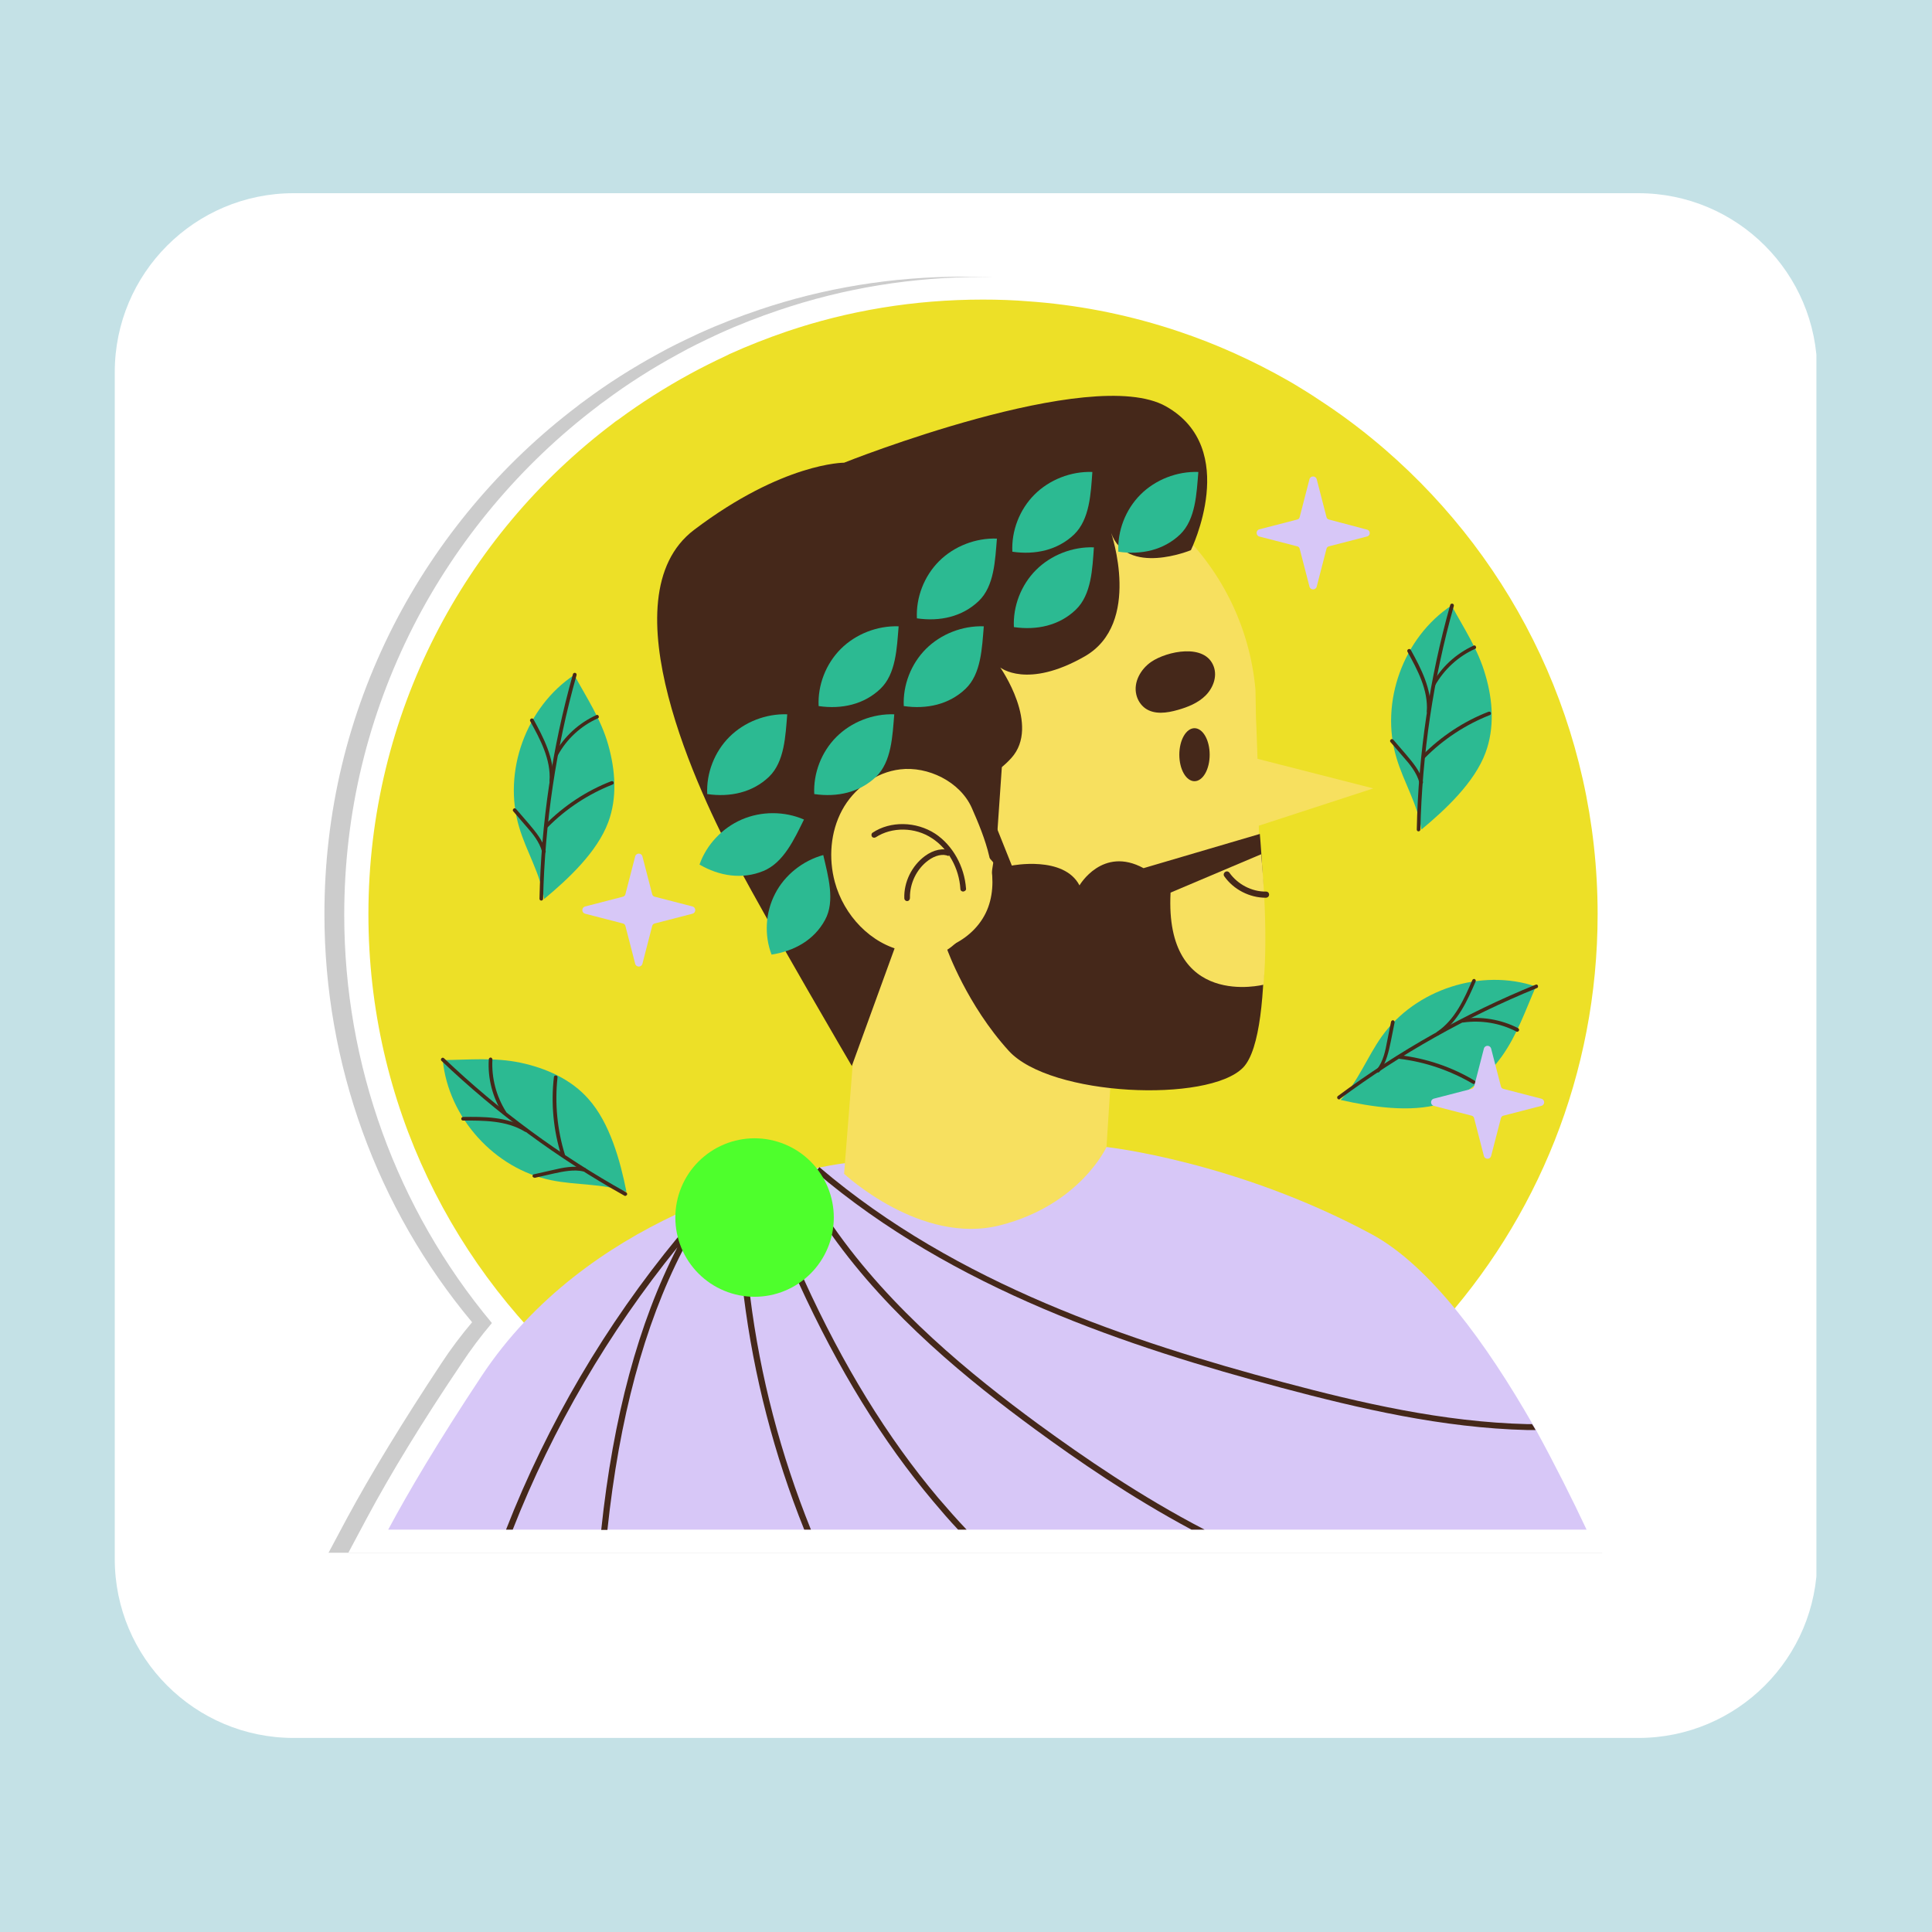 <svg xmlns="http://www.w3.org/2000/svg" xmlns:xlink="http://www.w3.org/1999/xlink" width="1080" zoomAndPan="magnify" viewBox="0 0 810 810" height="1080" preserveAspectRatio="xMidYMid meet" version="1.2"><defs><clipPath id="2a50b1639f"><path d="M 48.117 81 L 762 81 L 762 728.641 L 48.117 728.641 Z M 48.117 81 "/></clipPath><clipPath id="a3519f0a08"><path d="M 123.117 81 L 686.883 81 C 728.305 81 761.883 114.578 761.883 156 L 761.883 653.641 C 761.883 695.062 728.305 728.641 686.883 728.641 L 123.117 728.641 C 81.695 728.641 48.117 695.062 48.117 653.641 L 48.117 156 C 48.117 114.578 81.695 81 123.117 81 Z M 123.117 81 "/></clipPath><clipPath id="ea2a897132"><path d="M 136 116.004 L 672 116.004 L 672 651.004 L 136 651.004 Z M 136 116.004 "/></clipPath><clipPath id="47e1a0d4e7"><path d="M 144.141 116.004 L 680.293 116.004 L 680.293 651.004 L 144.141 651.004 Z M 144.141 116.004 "/></clipPath></defs><g id="56739cbf9f"><rect x="0" width="810" y="0" height="810" style="fill:#ffffff;fill-opacity:1;stroke:none;"/><rect x="0" width="810" y="0" height="810" style="fill:#c4e1e6;fill-opacity:1;stroke:none;"/><g clip-rule="nonzero" clip-path="url(#2a50b1639f)"><g clip-rule="nonzero" clip-path="url(#a3519f0a08)"><path style=" stroke:none;fill-rule:nonzero;fill:#ffffff;fill-opacity:1;" d="M 48.117 81 L 761.535 81 L 761.535 728.641 L 48.117 728.641 Z M 48.117 81 "/></g></g><g clip-rule="nonzero" clip-path="url(#ea2a897132)"><path style=" stroke:none;fill-rule:nonzero;fill:#000000;fill-opacity:0.2;" d="M 145.398 636.656 L 137.742 651.004 L 671.754 651.004 L 665.281 637.195 C 660.754 627.488 656.113 618.105 651.477 609.367 L 649.855 606.453 C 648.023 603.004 646.191 599.66 644.359 596.422 L 643.602 595.02 C 643.277 594.48 642.957 593.945 642.633 593.297 L 639.289 587.363 L 639.18 587.363 C 630.551 572.695 622.031 559.75 613.508 548.746 C 650.504 501.828 670.785 443.367 670.785 383.395 C 670.785 305.844 637.129 232.172 578.562 181.367 C 570.473 174.355 561.738 167.668 552.68 161.523 C 549.008 159.039 545.125 156.559 541.246 154.184 C 540.273 153.645 538.871 152.785 537.363 151.922 C 537.035 151.703 536.715 151.492 536.281 151.273 C 520.965 142.539 504.895 135.312 488.5 129.809 C 468.441 123.012 447.621 118.699 426.59 116.973 L 426.375 116.973 C 425.402 116.863 424.543 116.758 423.57 116.758 C 416.988 116.219 410.195 116.004 403.508 116.004 C 374.277 116.004 345.59 120.641 318.191 129.918 C 309.883 132.723 301.473 135.957 293.164 139.73 L 291.551 140.488 C 286.266 142.969 281.09 145.449 275.91 148.359 C 265.234 154.184 254.77 160.766 244.844 168.207 L 244.09 168.75 C 243.441 169.18 242.906 169.609 242.258 170.152 C 210.008 194.527 183.258 226.453 164.922 262.375 C 145.832 299.91 136.016 340.684 136.016 383.289 C 136.016 445.953 157.91 506.469 197.93 554.355 C 193.289 559.859 188.973 565.574 185.09 571.508 C 168.914 595.992 155.539 617.887 145.398 636.656 Z M 145.398 636.656 "/></g><g clip-rule="nonzero" clip-path="url(#47e1a0d4e7)"><path style=" stroke:none;fill-rule:nonzero;fill:#ffffff;fill-opacity:1;" d="M 153.703 636.656 L 146.047 651.004 L 680.059 651.004 L 673.59 637.195 C 669.055 627.488 664.418 618.105 659.781 609.367 L 658.164 606.453 C 656.332 603.004 654.496 599.66 652.664 596.422 L 651.906 595.02 C 651.586 594.48 651.258 593.945 650.938 593.297 L 647.594 587.363 L 647.484 587.363 C 638.855 572.695 630.336 559.75 621.816 548.746 C 658.812 501.828 679.086 443.367 679.086 383.395 C 679.086 305.844 645.438 232.172 586.867 181.367 C 578.777 174.355 570.043 167.668 560.98 161.523 C 557.316 159.039 553.434 156.559 549.547 154.184 C 548.578 153.645 547.176 152.785 545.664 151.922 C 545.344 151.703 545.02 151.492 544.59 151.273 C 529.273 142.539 513.199 135.312 496.805 129.809 C 476.852 123.121 456.035 118.805 435.004 117.082 L 434.785 117.082 C 433.816 116.973 432.953 116.863 431.98 116.863 C 425.402 116.324 418.609 116.109 411.922 116.109 C 382.691 116.109 354 120.746 326.602 130.027 C 318.301 132.828 309.883 136.066 301.582 139.84 L 299.961 140.598 C 294.676 143.074 289.5 145.555 284.324 148.469 C 273.645 154.293 263.184 160.871 253.262 168.316 L 252.504 168.855 C 251.859 169.289 251.316 169.719 250.668 170.258 C 218.422 194.637 191.672 226.562 173.336 262.48 C 154.137 300.23 144.324 341.004 144.324 383.609 C 144.324 446.281 166.219 506.789 206.23 554.684 C 201.594 560.18 197.281 565.898 193.398 571.832 C 177.109 595.992 163.734 617.887 153.703 636.656 Z M 153.703 636.656 "/></g><path style=" stroke:none;fill-rule:nonzero;fill:#ede027;fill-opacity:1;" d="M 669.812 383.289 C 669.812 450.379 644.25 511.426 602.293 557.27 C 573.062 589.305 535.742 613.789 493.68 627.812 C 468.332 636.227 441.258 640.863 413.215 640.973 L 412.242 640.973 C 357.234 640.973 306.328 623.711 264.477 594.375 C 263.613 593.836 262.859 593.297 261.996 592.648 C 256.605 588.871 251.426 584.777 246.465 580.57 C 190.164 533.324 154.461 462.457 154.461 383.289 C 154.461 299.262 194.691 224.621 256.926 177.59 C 257.684 176.945 258.438 176.406 259.297 175.867 C 268.789 168.855 278.82 162.492 289.285 156.777 C 294.246 154.078 299.207 151.598 304.277 149.227 C 304.816 149.008 305.355 148.688 305.785 148.469 C 313.66 144.91 321.645 141.781 329.84 138.977 C 355.617 130.238 383.23 125.602 412.027 125.602 C 418.609 125.602 425.078 125.82 431.441 126.355 C 432.414 126.465 433.383 126.465 434.355 126.574 C 454.957 128.297 474.91 132.508 493.895 138.867 C 510.074 144.262 525.496 151.273 540.059 159.578 C 540.273 159.688 540.598 159.902 540.812 160.012 C 542.109 160.766 543.402 161.523 544.59 162.273 C 548.363 164.543 552.031 166.914 555.695 169.395 C 564.434 175.219 572.738 181.586 580.719 188.484 C 635.406 235.836 669.812 305.516 669.812 383.289 Z M 669.812 383.289 "/><path style=" stroke:none;fill-rule:nonzero;fill:#d7c7f7;fill-opacity:1;" d="M 665.172 641.293 L 162.766 641.293 C 171.18 625.547 183.688 604.406 201.918 576.898 C 223.922 543.68 254.984 522.539 283.137 509.27 C 307.188 497.945 329.301 492.336 342.246 489.75 C 342.566 489.641 342.996 489.641 343.32 489.531 C 343.43 489.422 343.645 489.422 343.859 489.422 C 350.227 488.129 354 487.699 354 487.699 L 354.324 487.699 L 464.016 480.902 C 464.016 480.902 518.164 486.836 574.895 517.359 C 599.812 530.734 623.539 563.957 642.418 596.855 C 642.957 597.719 643.387 598.582 643.926 599.445 C 652.016 614.223 659.242 628.676 665.172 641.293 Z M 665.172 641.293 "/><path style=" stroke:none;fill-rule:nonzero;fill:#45281a;fill-opacity:1;" d="M 643.816 599.551 C 642.633 599.551 641.445 599.551 640.367 599.551 C 604.773 598.691 569.828 590.492 537.363 581.863 C 473.184 564.715 399.73 540.551 341.918 491.258 L 343.32 489.641 L 343.539 489.316 C 343.645 489.422 343.645 489.422 343.754 489.531 C 401.137 538.395 474.156 562.449 537.902 579.492 C 570.258 588.121 604.988 596.211 640.367 597.07 C 641.016 597.07 641.66 597.07 642.309 597.07 C 642.848 597.824 643.387 598.797 643.816 599.551 Z M 643.816 599.551 "/><path style=" stroke:none;fill-rule:nonzero;fill:#45281a;fill-opacity:1;" d="M 505 641.293 L 499.504 641.293 C 474.156 627.703 451.934 612.387 433.816 599.121 C 406.203 578.84 373.09 552.09 348.715 517.793 C 343.539 510.566 338.793 502.906 334.477 494.926 L 336.742 493.738 C 340.516 500.855 344.723 507.652 349.254 514.125 C 373.629 549.18 407.285 576.469 435.324 597.07 C 454.418 610.984 478.039 627.273 505 641.293 Z M 505 641.293 "/><path style=" stroke:none;fill-rule:nonzero;fill:#45281a;fill-opacity:1;" d="M 405.234 641.293 L 401.672 641.293 C 398.113 637.52 394.664 633.531 391.32 629.539 C 369.965 604.191 351.41 573.988 334.91 537.965 C 330.055 527.5 325.527 516.5 321.102 505.066 L 323.477 504.199 C 327.789 515.418 332.32 526.203 337.066 536.453 C 353.461 572.48 372.012 602.68 393.371 628.027 C 397.254 632.559 401.137 636.98 405.234 641.293 Z M 405.234 641.293 "/><path style=" stroke:none;fill-rule:nonzero;fill:#45281a;fill-opacity:1;" d="M 339.977 641.293 L 337.172 641.293 C 324.555 609.906 316.035 577.008 311.824 543.355 C 310.75 534.512 309.992 525.668 309.453 516.711 L 312.043 516.5 C 312.582 525.559 313.336 534.621 314.523 543.68 C 318.73 577.227 327.359 610.016 339.977 641.293 Z M 339.977 641.293 "/><path style=" stroke:none;fill-rule:nonzero;fill:#45281a;fill-opacity:1;" d="M 292.629 512.613 C 290.363 516.391 288.207 520.273 286.156 524.371 C 270.086 555.543 259.625 594.699 254.66 641.402 L 252.07 641.402 C 257.035 594.16 267.715 554.465 284 522.969 C 255.203 558.457 231.688 598.691 214.969 641.293 L 212.164 641.293 C 229.422 597.07 254.012 555.223 284.215 518.652 C 286.375 516.066 288.422 513.586 290.578 511.105 Z M 292.629 512.613 "/><path style=" stroke:none;fill-rule:nonzero;fill:#4eff2c;fill-opacity:1;" d="M 349.578 510.457 C 349.578 511.543 349.523 512.633 349.418 513.711 C 349.309 514.797 349.152 515.871 348.938 516.938 C 348.727 518.008 348.461 519.059 348.145 520.102 C 347.828 521.145 347.465 522.164 347.051 523.172 C 346.633 524.176 346.168 525.16 345.656 526.117 C 345.141 527.078 344.582 528.012 343.977 528.914 C 343.375 529.816 342.727 530.691 342.039 531.531 C 341.348 532.375 340.617 533.18 339.848 533.949 C 339.078 534.719 338.273 535.445 337.434 536.137 C 336.59 536.828 335.719 537.473 334.812 538.082 C 333.91 538.684 332.977 539.242 332.02 539.758 C 331.059 540.27 330.074 540.734 329.07 541.148 C 328.066 541.566 327.043 541.934 326 542.25 C 324.961 542.562 323.906 542.828 322.84 543.043 C 321.77 543.25 320.695 543.414 319.613 543.52 C 318.531 543.625 317.445 543.68 316.359 543.68 C 315.27 543.68 314.184 543.625 313.102 543.52 C 312.02 543.414 310.945 543.25 309.875 543.043 C 308.809 542.828 307.754 542.562 306.715 542.25 C 305.672 541.934 304.648 541.566 303.645 541.148 C 302.641 540.734 301.656 540.27 300.695 539.758 C 299.738 539.242 298.805 538.684 297.898 538.082 C 296.996 537.473 296.121 536.828 295.285 536.137 C 294.441 535.445 293.637 534.719 292.867 533.949 C 292.098 533.18 291.367 532.375 290.676 531.531 C 289.984 530.691 289.34 529.816 288.734 528.914 C 288.133 528.012 287.57 527.078 287.059 526.117 C 286.547 525.16 286.082 524.176 285.664 523.172 C 285.25 522.164 284.883 521.145 284.566 520.102 C 284.254 519.059 283.984 518.008 283.777 516.938 C 283.562 515.871 283.402 514.797 283.297 513.711 C 283.191 512.633 283.137 511.543 283.137 510.457 C 283.137 509.367 283.191 508.285 283.297 507.199 C 283.402 506.117 283.562 505.043 283.777 503.977 C 283.984 502.91 284.254 501.855 284.566 500.812 C 284.883 499.773 285.25 498.75 285.664 497.742 C 286.082 496.738 286.547 495.754 287.059 494.797 C 287.57 493.84 288.133 492.902 288.734 492 C 289.34 491.094 289.984 490.223 290.676 489.379 C 291.367 488.543 292.098 487.734 292.867 486.965 C 293.637 486.199 294.441 485.465 295.285 484.777 C 296.121 484.086 296.996 483.438 297.898 482.836 C 298.805 482.23 299.738 481.672 300.695 481.156 C 301.656 480.645 302.641 480.184 303.645 479.766 C 304.648 479.348 305.672 478.98 306.715 478.664 C 307.754 478.348 308.809 478.086 309.875 477.875 C 310.945 477.66 312.02 477.504 313.102 477.395 C 314.184 477.289 315.27 477.234 316.359 477.234 C 317.445 477.234 318.531 477.289 319.613 477.395 C 320.695 477.504 321.77 477.66 322.84 477.875 C 323.906 478.086 324.961 478.348 326 478.664 C 327.043 478.98 328.066 479.348 329.07 479.766 C 330.074 480.184 331.059 480.645 332.02 481.156 C 332.977 481.672 333.91 482.23 334.812 482.836 C 335.719 483.438 336.59 484.086 337.434 484.777 C 338.273 485.465 339.078 486.199 339.848 486.965 C 340.617 487.734 341.348 488.543 342.039 489.379 C 342.727 490.223 343.375 491.094 343.977 492 C 344.582 492.902 345.141 493.84 345.656 494.797 C 346.168 495.754 346.633 496.738 347.051 497.742 C 347.465 498.75 347.828 499.773 348.145 500.812 C 348.461 501.855 348.727 502.91 348.938 503.977 C 349.152 505.043 349.309 506.117 349.418 507.199 C 349.523 508.285 349.578 509.367 349.578 510.457 Z M 349.578 510.457 "/><path style=" stroke:none;fill-rule:nonzero;fill:#f7e05f;fill-opacity:1;" d="M 362.414 384.043 L 353.891 492.121 C 353.891 492.121 386.035 522.215 419.363 513.695 C 452.801 505.172 463.906 480.902 463.906 480.902 L 469.84 387.926 Z M 362.414 384.043 "/><path style=" stroke:none;fill-rule:nonzero;fill:#f7e05f;fill-opacity:1;" d="M 575.758 330.543 L 527.223 318.137 C 526.898 307.566 526.574 300.879 526.574 300.879 L 526.359 289.125 C 521.508 234.977 476.098 192.586 420.656 192.586 C 362.09 192.586 314.523 240.043 314.523 298.723 C 314.523 346.398 345.91 386.633 389.164 400.113 C 413.973 469.469 504.141 456.633 518.27 443.691 C 527.004 435.707 528.195 384.902 527.762 346.18 Z M 575.758 330.543 "/><path style=" stroke:none;fill-rule:nonzero;fill:#45281a;fill-opacity:1;" d="M 357.129 446.926 C 357.129 446.926 323.691 389.977 308.699 361.715 C 293.598 333.562 253.691 250.402 291.012 222.141 C 328.332 193.879 353.891 193.988 353.891 193.988 C 353.891 193.988 457.438 152.676 488.824 170.363 C 520.211 188.055 499.285 230.66 499.285 230.66 C 499.285 230.66 472.43 241.773 465.848 223.434 C 465.848 223.434 478.902 261.402 454.738 275.211 C 430.582 289.016 419.363 279.848 419.363 279.848 C 419.363 279.848 436.406 304.113 424 317.816 C 411.598 331.512 397.793 327.629 397.793 327.629 C 397.793 327.629 422.707 345.969 409.547 370.883 C 396.496 395.797 377.406 391.16 377.406 391.16 Z M 357.129 446.926 "/><path style=" stroke:none;fill-rule:nonzero;fill:#45281a;fill-opacity:1;" d="M 420.766 310.91 L 417.207 362.469 L 385.82 326.227 Z M 420.766 310.91 "/><path style=" stroke:none;fill-rule:nonzero;fill:#45281a;fill-opacity:1;" d="M 417.098 345.105 L 424.215 362.898 C 424.215 362.898 446.004 358.586 452.582 371.207 C 452.582 371.207 462.184 354.598 479.441 363.98 L 528.195 349.633 C 528.195 349.633 535.633 432.688 521.184 447.574 C 506.73 462.461 440.395 459.762 422.922 440.562 C 405.449 421.363 397.145 398.172 397.145 398.172 C 397.145 398.172 418.824 385.66 417.098 345.105 Z M 417.098 345.105 "/><path style=" stroke:none;fill-rule:nonzero;fill:#f7e05f;fill-opacity:1;" d="M 490.766 374.227 L 528.734 358.152 C 528.734 358.152 531.969 389.219 529.703 412.844 C 529.809 412.844 488.176 423.414 490.766 374.227 Z M 490.766 374.227 "/><path style=" stroke:none;fill-rule:nonzero;fill:#45281a;fill-opacity:1;" d="M 507.16 316.414 C 507.16 317.145 507.121 317.863 507.039 318.578 C 506.957 319.293 506.836 319.988 506.676 320.664 C 506.516 321.34 506.32 321.98 506.09 322.582 C 505.855 323.191 505.594 323.754 505.297 324.266 C 505 324.785 504.68 325.246 504.332 325.652 C 503.984 326.055 503.617 326.398 503.23 326.676 C 502.848 326.953 502.449 327.164 502.039 327.309 C 501.629 327.449 501.215 327.52 500.797 327.52 C 500.379 327.52 499.965 327.449 499.555 327.309 C 499.145 327.164 498.746 326.953 498.359 326.676 C 497.977 326.398 497.609 326.055 497.262 325.652 C 496.914 325.246 496.594 324.785 496.297 324.266 C 496 323.754 495.738 323.191 495.508 322.582 C 495.273 321.98 495.074 321.34 494.918 320.664 C 494.758 319.988 494.637 319.293 494.555 318.578 C 494.477 317.863 494.434 317.145 494.434 316.414 C 494.434 315.684 494.477 314.961 494.555 314.246 C 494.637 313.531 494.758 312.832 494.918 312.16 C 495.074 311.488 495.273 310.844 495.508 310.238 C 495.738 309.633 496 309.07 496.297 308.559 C 496.594 308.039 496.914 307.578 497.262 307.172 C 497.609 306.77 497.977 306.426 498.359 306.148 C 498.746 305.867 499.145 305.656 499.555 305.516 C 499.965 305.371 500.379 305.301 500.797 305.301 C 501.215 305.301 501.629 305.371 502.039 305.516 C 502.449 305.656 502.848 305.867 503.23 306.148 C 503.617 306.426 503.984 306.77 504.332 307.172 C 504.68 307.578 505 308.039 505.297 308.559 C 505.594 309.07 505.855 309.633 506.09 310.238 C 506.32 310.844 506.516 311.488 506.676 312.16 C 506.836 312.832 506.957 313.531 507.039 314.246 C 507.121 314.961 507.16 315.684 507.16 316.414 Z M 507.16 316.414 "/><path style=" stroke:none;fill-rule:nonzero;fill:#45281a;fill-opacity:1;" d="M 530.676 376.383 C 523.879 376.383 517.191 372.93 513.309 367.434 C 512.879 366.891 512.984 366.031 513.629 365.598 C 514.172 365.168 515.031 365.273 515.465 365.922 C 518.918 370.777 524.852 373.902 530.781 373.793 C 531.539 373.793 532.078 374.332 532.078 375.09 C 532.078 375.844 531.43 376.383 530.676 376.383 Z M 530.676 376.383 "/><path style=" stroke:none;fill-rule:nonzero;fill:#45281a;fill-opacity:1;" d="M 482.676 277.473 C 478.254 280.496 475.125 285.992 476.418 291.277 C 476.961 293.543 478.254 295.594 480.195 296.996 C 484.078 299.695 489.254 298.938 493.785 297.645 C 497.992 296.457 502.309 294.73 505.434 291.605 C 508.562 288.477 510.395 283.73 508.887 279.523 C 505.328 269.492 489.148 273.051 482.676 277.473 Z M 482.676 277.473 "/><path style=" stroke:none;fill-rule:nonzero;fill:#f7e05f;fill-opacity:1;" d="M 377.406 322.562 C 367.16 323.746 357.883 330.652 353.027 339.711 C 348.176 348.77 347.312 359.773 350.008 369.805 C 353.785 383.719 365 395.797 379.133 398.711 C 393.262 401.621 409.332 393.965 414.293 380.375 C 419.258 366.785 412.891 351.145 407.391 338.633 C 402.43 327.629 388.945 321.16 377.406 322.562 Z M 377.406 322.562 "/><path style=" stroke:none;fill-rule:nonzero;fill:#45281a;fill-opacity:1;" d="M 403.832 373.793 C 403.184 373.793 402.645 373.363 402.645 372.719 C 402.105 363.98 397.574 355.891 390.777 351.465 C 383.66 346.723 373.953 346.613 367.16 351.035 C 366.621 351.359 365.863 351.254 365.539 350.715 C 365.219 350.172 365.324 349.418 365.863 349.094 C 373.309 344.133 384.094 344.348 392.074 349.523 C 399.406 354.379 404.371 363.227 405.016 372.609 C 405.125 373.148 404.586 373.688 403.832 373.793 C 403.941 373.793 403.832 373.793 403.832 373.793 Z M 403.832 373.793 "/><path style=" stroke:none;fill-rule:nonzero;fill:#45281a;fill-opacity:1;" d="M 380.316 377.785 C 379.668 377.785 379.133 377.246 379.133 376.602 C 378.914 369.805 382.258 363.008 387.762 358.91 C 391.426 356.211 395.523 355.352 398.656 356.754 C 399.195 356.969 399.406 357.508 399.301 358.047 L 398.113 357.941 L 397.684 358.91 C 395.312 357.832 392.074 358.586 389.164 360.746 C 384.309 364.301 381.398 370.344 381.504 376.383 C 381.504 377.246 380.965 377.785 380.316 377.785 Z M 380.316 377.785 "/><path style=" stroke:none;fill-rule:nonzero;fill:#2cba92;fill-opacity:1;" d="M 376.758 262.586 C 367.805 262.266 358.746 265.824 352.488 272.078 C 346.234 278.336 342.785 287.289 343.215 296.023 C 352.816 297.426 362.199 295.379 369.102 288.797 C 375.68 282.543 376.004 271.648 376.758 262.586 Z M 376.758 262.586 "/><path style=" stroke:none;fill-rule:nonzero;fill:#2cba92;fill-opacity:1;" d="M 412.461 262.586 C 403.508 262.266 394.449 265.824 388.191 272.078 C 381.938 278.336 378.484 287.289 378.914 296.023 C 388.516 297.426 397.898 295.379 404.801 288.797 C 411.379 282.543 411.703 271.648 412.461 262.586 Z M 412.461 262.586 "/><path style=" stroke:none;fill-rule:nonzero;fill:#2cba92;fill-opacity:1;" d="M 417.961 225.805 C 409.008 225.484 399.949 229.043 393.691 235.297 C 387.434 241.555 383.984 250.508 384.418 259.242 C 394.016 260.645 403.398 258.598 410.301 252.016 C 416.883 245.762 417.207 234.867 417.961 225.805 Z M 417.961 225.805 "/><path style=" stroke:none;fill-rule:nonzero;fill:#2cba92;fill-opacity:1;" d="M 458.621 229.477 C 449.672 229.148 440.609 232.711 434.355 238.969 C 428.098 245.223 424.645 254.176 425.078 262.914 C 434.676 264.316 444.062 262.266 450.965 255.688 C 457.652 249.32 457.977 238.426 458.621 229.477 Z M 458.621 229.477 "/><path style=" stroke:none;fill-rule:nonzero;fill:#2cba92;fill-opacity:1;" d="M 457.977 197.871 C 449.023 197.547 439.961 201.105 433.707 207.363 C 427.453 213.621 424 222.57 424.434 231.309 C 434.031 232.711 443.414 230.66 450.32 224.082 C 456.898 217.715 457.328 206.824 457.977 197.871 Z M 457.977 197.871 "/><path style=" stroke:none;fill-rule:nonzero;fill:#2cba92;fill-opacity:1;" d="M 502.414 197.871 C 493.461 197.547 484.402 201.105 478.145 207.363 C 471.891 213.621 468.441 222.57 468.871 231.309 C 478.469 232.711 487.852 230.66 494.758 224.082 C 501.336 217.715 501.656 206.824 502.414 197.871 Z M 502.414 197.871 "/><path style=" stroke:none;fill-rule:nonzero;fill:#2cba92;fill-opacity:1;" d="M 374.922 299.477 C 365.973 299.156 356.91 302.711 350.656 308.969 C 344.398 315.227 340.949 324.176 341.379 332.914 C 350.98 334.316 360.363 332.266 367.266 325.688 C 373.848 319.324 374.168 308.43 374.922 299.477 Z M 374.922 299.477 "/><path style=" stroke:none;fill-rule:nonzero;fill:#2cba92;fill-opacity:1;" d="M 330.055 299.477 C 321.102 299.156 312.043 302.711 305.785 308.969 C 299.531 315.227 296.078 324.176 296.508 332.914 C 306.109 334.316 315.496 332.266 322.395 325.688 C 328.977 319.324 329.301 308.43 330.055 299.477 Z M 330.055 299.477 "/><path style=" stroke:none;fill-rule:nonzero;fill:#2cba92;fill-opacity:1;" d="M 337.066 343.594 C 328.871 340.035 319.16 340.035 310.965 343.594 C 302.766 347.152 296.188 354.164 293.273 362.469 C 301.582 367.324 311.18 368.832 320.023 365.168 C 328.543 361.715 333.074 351.684 337.066 343.594 Z M 337.066 343.594 "/><path style=" stroke:none;fill-rule:nonzero;fill:#2cba92;fill-opacity:1;" d="M 345.156 358.48 C 336.527 360.852 328.977 366.891 324.988 374.66 C 320.887 382.531 320.348 392.023 323.477 400.223 C 333.074 398.711 341.379 394.074 345.91 385.66 C 350.227 377.785 347.203 367.324 345.156 358.48 Z M 345.156 358.48 "/><path style=" stroke:none;fill-rule:nonzero;fill:#2cba92;fill-opacity:1;" d="M 595.93 347.801 C 594.418 337.23 588.488 327.953 585.465 317.707 C 578.457 294.41 588.379 267.227 608.551 253.852 C 613.836 263.559 619.766 272.406 622.785 283.082 C 625.914 293.652 626.668 305.305 622.785 315.656 C 618.148 328.059 606.176 339.281 595.93 347.801 Z M 595.93 347.801 "/><path style=" stroke:none;fill-rule:nonzero;fill:#45281a;fill-opacity:1;" d="M 594.742 348.555 C 594.312 348.555 593.984 348.23 593.984 347.801 C 594.633 315.98 599.379 284.27 608.008 253.637 C 608.117 253.203 608.551 252.988 608.98 253.098 C 609.41 253.203 609.629 253.637 609.52 254.066 C 600.891 284.59 596.254 316.086 595.496 347.801 C 595.496 348.121 595.176 348.555 594.742 348.555 Z M 594.742 348.555 "/><path style=" stroke:none;fill-rule:nonzero;fill:#45281a;fill-opacity:1;" d="M 598.949 299.156 C 598.52 299.156 598.191 298.723 598.191 298.293 C 598.84 289.23 594.203 280.707 590.102 273.266 C 589.891 272.945 589.996 272.406 590.43 272.188 C 590.75 271.973 591.289 272.078 591.504 272.512 C 595.715 280.168 600.352 288.906 599.703 298.398 C 599.703 298.828 599.379 299.156 598.949 299.156 Z M 598.949 299.156 "/><path style=" stroke:none;fill-rule:nonzero;fill:#45281a;fill-opacity:1;" d="M 601.105 287.828 C 601 287.828 600.891 287.828 600.781 287.723 C 600.461 287.504 600.242 287.074 600.461 286.641 C 604.344 279.633 610.492 274.02 617.824 270.676 C 618.254 270.465 618.688 270.676 618.793 271.109 C 619.012 271.543 618.793 271.973 618.363 272.078 C 611.352 275.207 605.418 280.707 601.645 287.395 C 601.645 287.723 601.43 287.828 601.105 287.828 Z M 601.105 287.828 "/><path style=" stroke:none;fill-rule:nonzero;fill:#45281a;fill-opacity:1;" d="M 596.898 317.922 C 596.684 317.922 596.469 317.816 596.359 317.707 C 596.035 317.383 596.035 316.949 596.359 316.629 C 604.125 308.754 613.727 302.391 624.078 298.398 C 624.508 298.293 624.941 298.398 625.051 298.828 C 625.16 299.262 625.051 299.695 624.617 299.801 C 614.48 303.793 605.098 309.941 597.438 317.707 C 597.328 317.922 597.117 317.922 596.898 317.922 Z M 596.898 317.922 "/><path style=" stroke:none;fill-rule:nonzero;fill:#45281a;fill-opacity:1;" d="M 595.82 328.602 C 595.496 328.602 595.176 328.387 595.066 328.059 C 593.984 323.965 591.074 320.402 588.379 317.383 L 582.984 311.129 C 582.66 310.801 582.77 310.371 583.094 310.047 C 583.414 309.727 583.848 309.832 584.172 310.156 L 589.566 316.414 C 592.262 319.648 595.387 323.207 596.578 327.738 C 596.684 328.168 596.469 328.602 596.035 328.711 C 596.035 328.602 595.93 328.602 595.82 328.602 Z M 595.82 328.602 "/><path style=" stroke:none;fill-rule:nonzero;fill:#2cba92;fill-opacity:1;" d="M 228.125 376.922 C 226.617 366.352 220.688 357.074 217.664 346.828 C 210.656 323.531 220.578 296.352 240.746 282.977 C 246.031 292.68 251.965 301.527 254.984 312.203 C 258.004 322.883 258.867 334.426 254.984 344.777 C 250.348 357.184 238.375 368.402 228.125 376.922 Z M 228.125 376.922 "/><path style=" stroke:none;fill-rule:nonzero;fill:#45281a;fill-opacity:1;" d="M 226.941 377.57 C 226.512 377.57 226.188 377.246 226.188 376.816 C 226.832 344.996 231.578 313.285 240.207 282.648 C 240.316 282.219 240.746 282.004 241.18 282.109 C 241.609 282.219 241.828 282.648 241.719 283.082 C 233.09 313.605 228.453 345.211 227.695 376.816 C 227.695 377.246 227.375 377.57 226.941 377.57 Z M 226.941 377.57 "/><path style=" stroke:none;fill-rule:nonzero;fill:#45281a;fill-opacity:1;" d="M 231.148 328.277 C 231.148 328.277 231.039 328.277 231.148 328.277 C 230.719 328.277 230.395 327.848 230.395 327.414 C 231.039 318.355 226.402 309.832 222.305 302.391 C 222.09 302.066 222.195 301.527 222.629 301.309 C 222.949 301.098 223.488 301.203 223.707 301.637 C 227.695 308.969 232.551 318.027 231.902 327.52 C 231.902 327.953 231.469 328.277 231.148 328.277 Z M 231.148 328.277 "/><path style=" stroke:none;fill-rule:nonzero;fill:#45281a;fill-opacity:1;" d="M 233.305 316.949 C 233.199 316.949 233.09 316.949 232.98 316.844 C 232.66 316.629 232.441 316.195 232.66 315.766 C 236.543 308.754 242.688 303.145 250.023 299.801 C 250.457 299.586 250.887 299.801 250.996 300.23 C 251.211 300.664 250.996 301.098 250.562 301.203 C 243.551 304.332 237.621 309.832 233.953 316.52 C 233.844 316.734 233.629 316.949 233.305 316.949 Z M 233.305 316.949 "/><path style=" stroke:none;fill-rule:nonzero;fill:#45281a;fill-opacity:1;" d="M 229.098 347.043 C 228.883 347.043 228.668 346.938 228.559 346.828 C 228.234 346.508 228.234 346.074 228.559 345.75 C 236.324 337.879 245.926 331.512 256.281 327.52 C 256.711 327.414 257.145 327.52 257.25 327.953 C 257.355 328.387 257.25 328.816 256.816 328.922 C 246.68 332.914 237.297 339.062 229.637 346.828 C 229.531 346.938 229.316 347.043 229.098 347.043 Z M 229.098 347.043 "/><path style=" stroke:none;fill-rule:nonzero;fill:#45281a;fill-opacity:1;" d="M 228.023 357.613 C 227.695 357.613 227.375 357.402 227.266 357.074 C 226.188 352.977 223.273 349.418 220.578 346.398 L 215.184 340.141 C 214.859 339.82 214.969 339.387 215.293 339.062 C 215.617 338.738 216.051 338.848 216.371 339.172 L 221.766 345.43 C 224.461 348.664 227.59 352.223 228.773 356.754 C 228.883 357.184 228.668 357.613 228.234 357.723 C 228.234 357.613 228.125 357.613 228.023 357.613 Z M 228.023 357.613 "/><path style=" stroke:none;fill-rule:nonzero;fill:#2cba92;fill-opacity:1;" d="M 562.062 461.164 C 569.395 453.508 573.172 443.148 579.32 434.52 C 593.445 414.785 620.953 405.828 643.926 413.598 C 639.504 423.734 636.051 433.875 629.691 442.828 C 623.215 451.777 614.48 459.547 604.016 462.781 C 591.293 466.555 575.004 464.074 562.062 461.164 Z M 562.062 461.164 "/><path style=" stroke:none;fill-rule:nonzero;fill:#45281a;fill-opacity:1;" d="M 561.414 460.949 C 561.199 460.949 560.98 460.84 560.766 460.625 C 560.551 460.301 560.551 459.762 560.875 459.547 C 586.438 440.562 614.375 424.816 643.816 412.844 C 644.25 412.625 644.68 412.844 644.789 413.273 C 644.898 413.703 644.789 414.137 644.359 414.246 C 615.02 426.219 587.191 441.855 561.738 460.73 C 561.738 460.949 561.52 460.949 561.414 460.949 Z M 561.414 460.949 "/><path style=" stroke:none;fill-rule:nonzero;fill:#45281a;fill-opacity:1;" d="M 602.941 433.98 C 602.723 433.98 602.508 433.875 602.293 433.66 C 602.074 433.336 602.184 432.797 602.508 432.578 C 610.059 427.512 613.941 418.668 617.285 410.902 C 617.5 410.469 617.93 410.359 618.254 410.469 C 618.688 410.684 618.793 411.113 618.688 411.441 C 615.234 419.422 611.242 428.48 603.371 433.766 C 603.156 433.98 603.047 433.98 602.941 433.98 Z M 602.941 433.98 "/><path style=" stroke:none;fill-rule:nonzero;fill:#45281a;fill-opacity:1;" d="M 636.051 432.578 C 635.945 432.578 635.836 432.578 635.73 432.473 C 628.934 428.914 620.953 427.621 613.402 428.699 C 612.973 428.805 612.645 428.48 612.539 428.051 C 612.434 427.621 612.754 427.293 613.188 427.188 C 621.062 426 629.363 427.402 636.48 431.07 C 636.809 431.285 637.023 431.715 636.809 432.148 C 636.59 432.473 636.27 432.578 636.051 432.578 Z M 636.051 432.578 "/><path style=" stroke:none;fill-rule:nonzero;fill:#45281a;fill-opacity:1;" d="M 617.93 454.477 C 617.824 454.477 617.719 454.477 617.5 454.371 C 608.117 448.867 597.547 445.199 586.652 443.906 C 586.223 443.906 585.898 443.477 586.004 443.043 C 586.004 442.609 586.438 442.289 586.867 442.395 C 597.871 443.691 608.762 447.355 618.254 453.074 C 618.578 453.289 618.688 453.723 618.473 454.152 C 618.473 454.371 618.148 454.477 617.93 454.477 Z M 617.93 454.477 "/><path style=" stroke:none;fill-rule:nonzero;fill:#45281a;fill-opacity:1;" d="M 577.809 449.625 C 577.594 449.625 577.484 449.625 577.375 449.406 C 577.055 449.191 576.945 448.652 577.27 448.328 C 579.965 444.984 580.828 440.453 581.582 436.461 L 583.203 428.371 C 583.309 427.941 583.742 427.727 584.062 427.727 C 584.496 427.832 584.711 428.266 584.711 428.59 L 583.094 436.68 C 582.23 440.777 581.262 445.523 578.457 449.191 C 578.238 449.516 578.023 449.625 577.809 449.625 Z M 577.809 449.625 "/><path style=" stroke:none;fill-rule:nonzero;fill:#2cba92;fill-opacity:1;" d="M 262.641 499.672 C 252.613 496.109 241.609 496.977 231.148 494.816 C 207.422 490.07 188.004 468.605 185.629 444.445 C 196.633 444.34 207.312 443.258 218.098 445.523 C 228.883 447.789 239.562 452.535 246.785 460.84 C 255.633 470.762 260.055 486.617 262.641 499.672 Z M 262.641 499.672 "/><path style=" stroke:none;fill-rule:nonzero;fill:#45281a;fill-opacity:1;" d="M 262.102 501.395 C 261.996 501.395 261.891 501.395 261.781 501.289 C 233.953 485.758 208.172 466.773 185.09 444.77 C 184.77 444.445 184.77 444.012 185.09 443.691 C 185.418 443.367 185.848 443.367 186.172 443.691 C 209.145 465.586 234.812 484.465 262.535 499.887 C 262.859 500.102 263.074 500.535 262.859 500.965 C 262.641 501.184 262.43 501.395 262.102 501.395 Z M 262.102 501.395 "/><path style=" stroke:none;fill-rule:nonzero;fill:#45281a;fill-opacity:1;" d="M 220.469 474.539 C 220.363 474.539 220.145 474.539 220.039 474.434 C 212.273 469.688 202.676 469.793 194.152 469.793 C 193.613 469.793 193.398 469.469 193.398 469.039 C 193.398 468.605 193.719 468.285 194.152 468.285 C 202.457 468.176 212.707 468.066 220.902 473.137 C 221.227 473.352 221.336 473.785 221.117 474.215 C 221.008 474.434 220.688 474.539 220.469 474.539 Z M 220.469 474.539 "/><path style=" stroke:none;fill-rule:nonzero;fill:#45281a;fill-opacity:1;" d="M 211.516 467.312 C 211.305 467.312 210.977 467.203 210.871 466.988 C 206.555 460.301 204.398 452.105 204.938 444.121 C 204.938 443.691 205.371 443.367 205.691 443.367 C 206.125 443.367 206.449 443.797 206.449 444.23 C 206.02 451.887 208.066 459.656 212.164 466.125 C 212.379 466.449 212.273 466.988 211.949 467.203 C 211.734 467.312 211.625 467.312 211.516 467.312 Z M 211.516 467.312 "/><path style=" stroke:none;fill-rule:nonzero;fill:#45281a;fill-opacity:1;" d="M 236.109 485.109 C 235.785 485.109 235.461 484.895 235.355 484.57 C 232.012 474 230.934 462.566 232.227 451.566 C 232.227 451.133 232.66 450.809 233.09 450.918 C 233.52 450.918 233.844 451.348 233.738 451.777 C 232.551 462.566 233.629 473.785 236.863 484.137 C 236.973 484.57 236.754 485.004 236.324 485.109 C 236.324 485.109 236.219 485.109 236.109 485.109 Z M 236.109 485.109 "/><path style=" stroke:none;fill-rule:nonzero;fill:#45281a;fill-opacity:1;" d="M 224.031 493.738 C 223.707 493.738 223.383 493.523 223.273 493.199 C 223.168 492.766 223.488 492.336 223.812 492.336 L 231.902 490.504 C 236.004 489.531 240.641 488.559 245.172 489.641 C 245.602 489.75 245.816 490.18 245.711 490.609 C 245.602 491.043 245.172 491.258 244.738 491.152 C 240.641 490.18 236.109 491.152 232.117 492.012 L 224.031 493.848 C 224.137 493.738 224.137 493.738 224.031 493.738 Z M 224.031 493.738 "/><path style=" stroke:none;fill-rule:nonzero;fill:#d7c7f7;fill-opacity:1;" d="M 573.062 224.945 L 557.207 229.043 C 556.668 229.148 556.234 229.582 556.129 230.121 L 552.031 245.977 C 551.598 247.488 549.441 247.488 549.008 245.977 L 544.91 230.121 C 544.805 229.582 544.371 229.148 543.832 229.043 L 527.977 224.945 C 526.465 224.512 526.465 222.355 527.977 221.922 L 543.832 217.824 C 544.371 217.715 544.805 217.285 544.91 216.746 L 549.008 200.891 C 549.441 199.383 551.598 199.383 552.031 200.891 L 556.129 216.746 C 556.234 217.285 556.668 217.715 557.207 217.824 L 573.062 222.031 C 574.684 222.355 574.684 224.621 573.062 224.945 Z M 573.062 224.945 "/><path style=" stroke:none;fill-rule:nonzero;fill:#d7c7f7;fill-opacity:1;" d="M 646.191 463.645 L 630.336 467.746 C 629.797 467.852 629.363 468.285 629.258 468.824 L 625.156 484.676 C 624.727 486.188 622.57 486.188 622.137 484.676 L 618.039 468.824 C 617.93 468.285 617.5 467.852 616.961 467.746 L 601.105 463.645 C 599.598 463.211 599.598 461.059 601.105 460.625 L 616.961 456.523 C 617.5 456.418 617.93 455.984 618.039 455.449 L 622.137 439.594 C 622.57 438.082 624.727 438.082 625.156 439.594 L 629.258 455.449 C 629.363 455.984 629.797 456.418 630.336 456.523 L 646.191 460.625 C 647.809 461.059 647.809 463.211 646.191 463.645 Z M 646.191 463.645 "/><path style=" stroke:none;fill-rule:nonzero;fill:#d7c7f7;fill-opacity:1;" d="M 290.363 383.07 L 274.508 387.168 C 273.969 387.277 273.535 387.707 273.43 388.246 L 269.328 404.105 C 268.898 405.613 266.742 405.613 266.312 404.105 L 262.211 388.246 C 262.102 387.707 261.672 387.277 261.133 387.168 L 245.277 383.07 C 243.77 382.641 243.77 380.48 245.277 380.051 L 261.133 375.953 C 261.672 375.844 262.102 375.414 262.211 374.871 L 266.312 359.016 C 266.742 357.508 268.898 357.508 269.328 359.016 L 273.43 374.871 C 273.535 375.414 273.969 375.844 274.508 375.953 L 290.363 380.051 C 291.871 380.48 291.871 382.641 290.363 383.07 Z M 290.363 383.07 "/></g></svg>
